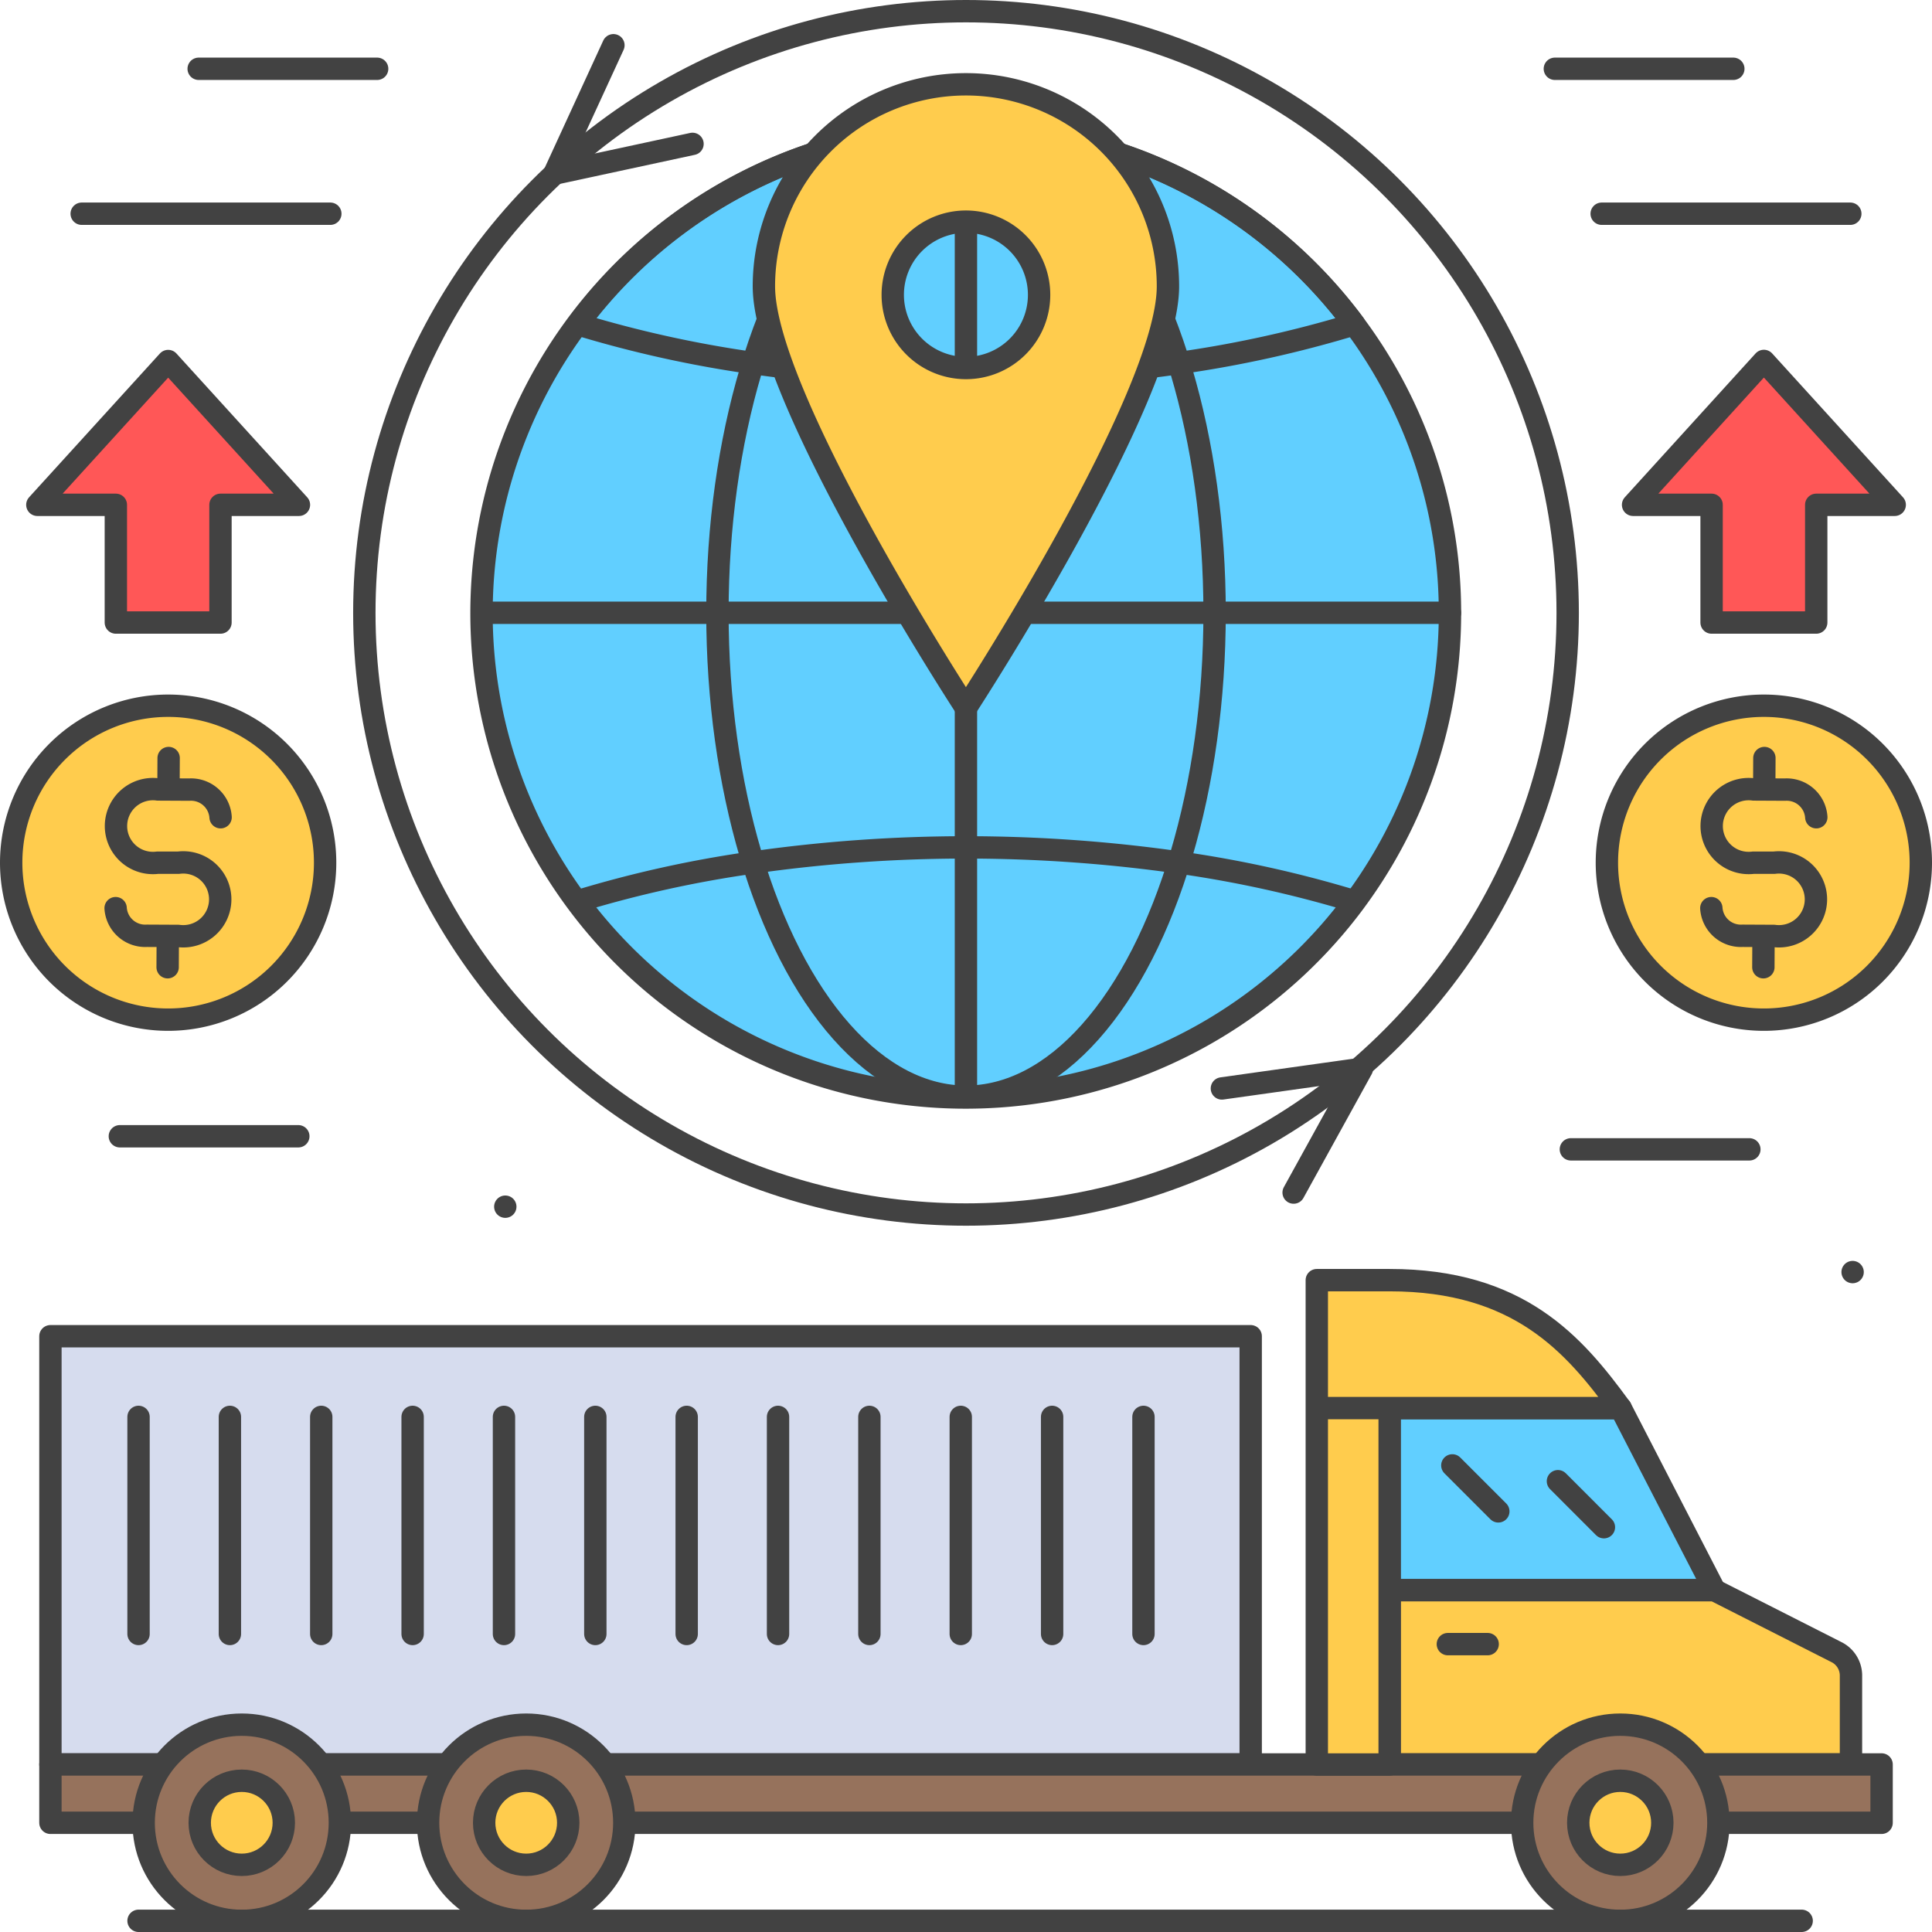 <svg xmlns="http://www.w3.org/2000/svg" width="86.393" height="86.397" viewBox="0 0 86.393 86.397"><g stroke="#424242" stroke-linecap="round" stroke-linejoin="round" transform="translate(-249.557 -249.5)"><path fill="#ffcc4d" stroke-dasharray="2054.71 82.19 1643.77 82.19" d="M257.11 281.058a7.019 7.019 0 1 0 6.985 7.053 7.017 7.017 0 0 0-6.985-7.053"/><path fill="none" d="m257.098 283.397-.007 1.4m-.031 6.555-.007 1.4m-2.326-2.642a1.325 1.325 0 0 0 1.4 1.235l1.4.007a1.652 1.652 0 1 0 .015-3.275h-.936a1.652 1.652 0 1 1 .015-3.275l1.4.007a1.324 1.324 0 0 1 1.4 1.235"/><path fill="#ff5757" d="m251.227 272.074 5.85-6.43 5.848 6.43h-3.509v5.264h-4.679v-5.264Z"/><path fill="#ffcc4d" stroke-dasharray="2054.71 82.19 1643.77 82.19" d="M328.465 281.058a7.019 7.019 0 1 0 6.985 7.053 7.017 7.017 0 0 0-6.985-7.053"/><path fill="none" d="m328.455 283.397-.007 1.4m-.032 6.555-.007 1.4m-2.327-2.642a1.324 1.324 0 0 0 1.4 1.235l1.4.007a1.652 1.652 0 1 0 .015-3.275h-.936a1.652 1.652 0 1 1 .015-3.275l1.4.007a1.325 1.325 0 0 1 1.4 1.235"/><path fill="#ff5757" d="m322.583 272.074 5.849-6.434 5.851 6.434h-3.51v5.264h-4.679v-5.264Z"/><path fill="#61cfff" stroke-dasharray="4109.43 123.28 10273.6 0" d="M314.395 276.902a21.653 21.653 0 1 1-4.279-12.9 21.55 21.55 0 0 1 4.279 12.9"/><ellipse cx="11.116" cy="21.638" fill="none" stroke-dasharray="4109.43 123.28 10273.6 0" rx="11.116" ry="21.638" transform="translate(281.638 255.265)"/><path fill="none" stroke-dasharray="4109.43 123.28 10273.6 0" d="M292.751 255.264v43.276m-21.638-21.638h43.281M310.115 264a52 52 0 0 1-7.847 1.736 67.3 67.3 0 0 1-19.029 0 52 52 0 0 1-7.847-1.736 21.63 21.63 0 0 1 34.723 0m.012 25.804a21.635 21.635 0 0 1-34.746 0 51.6 51.6 0 0 1 7.847-1.736 67.5 67.5 0 0 1 19.052 0 52 52 0 0 1 7.847 1.736"/><circle cx="26.905" cy="26.905" r="26.905" fill="none" stroke-dasharray="636.96 205.47 2075.26 0" transform="translate(265.849 250)"/><path fill="none" d="m276.987 251.523-2.642 5.743 6.179-1.332m26.88 46.894 3.052-5.535-6.26.879"/><path fill="#ffcc4d" d="M292.75 253.27a9.035 9.035 0 0 0-9.034 9.034c0 4.989 9.034 18.85 9.034 18.85s9.034-13.86 9.034-18.85a9.035 9.035 0 0 0-9.034-9.034m0 12.686a3.272 3.272 0 1 1 3.272-3.272 3.27 3.27 0 0 1-3.272 3.272"/><path fill="#d6dcee" d="M251.812 309.252h53.672v19.15h-53.672Z"/><path fill="none" stroke-dasharray="1315.02 123.28 6164.14" d="M255.752 312.859v9.707m4.085-9.707v9.707m4.085-9.707v9.707m4.086-9.707v9.707m4.085-9.707v9.707m4.085-9.707v9.707m4.085-9.707v9.707m4.085-9.707v9.707m4.085-9.707v9.707m4.086-9.707v9.707m4.085-9.707v9.707m4.085-9.707v9.707"/><path fill="#61cfff" stroke-dasharray="4109.43 123.28 10273.6 0" d="M326.227 320.607h-14.534v-8.142h10.335Z"/><path fill="#ffcc4d" stroke-dasharray="4109.43 123.28 10273.6 0" d="m331.686 323.381-5.463-2.771h-14.527v7.791h20.631v-3.976a1.17 1.17 0 0 0-.641-1.044"/><path fill="#96725c" d="M251.812 328.401h81.884v2.609h-81.884Z"/><circle cx="4.387" cy="4.387" r="4.387" fill="#96725c" stroke-dasharray="4109.43 123.28 10273.6 0" transform="translate(317.624 326.622)"/><circle cx="4.387" cy="4.387" r="4.387" fill="#96725c" stroke-dasharray="4109.43 123.28 10273.6 0" transform="translate(255.981 326.622)"/><circle cx="1.88" cy="1.88" r="1.88" fill="#ffcc4d" stroke-dasharray="2054.71 82.19 1643.77 82.19" transform="translate(258.488 329.129)"/><circle cx="1.88" cy="1.88" r="1.88" fill="#ffcc4d" stroke-dasharray="2054.71 82.19 1643.77 82.19" transform="translate(320.131 329.129)"/><circle cx="4.387" cy="4.387" r="4.387" fill="#96725c" stroke-dasharray="4109.43 123.28 10273.6 0" transform="translate(268.7 326.622)"/><circle cx="1.88" cy="1.88" r="1.88" fill="#ffcc4d" stroke-dasharray="2054.71 82.19 1643.77 82.19" transform="translate(271.207 329.129)"/><path fill="none" stroke-dasharray="4109.43 123.28 10273.6 0" d="m319.223 315.735 2.056 2.057m-6.778-2.764 2.056 2.056"/><path fill="#ffcc4d" stroke-dasharray="4109.43 123.28 10273.6 0" d="M322.026 312.465H308.44v-5.721h3.252c5.778.001 8.241 2.85 10.334 5.721m-13.586 0h3.258v15.938h-3.258Z"/><path fill="none" stroke-dasharray="4109.43 123.28 10273.6 0" d="M314.3 323.02h1.781"/><path fill="none" stroke-dasharray="883.53 123.28 410.94 184.92" d="M255.752 335.393h74.37"/><path fill="none" stroke-dasharray="143.83 123.28 10273.6 0" d="M262.897 300.31h-7.981"/><path fill="none" stroke-dasharray="61.64 123.28 10273.6 0" d="M327.783 300.895h-7.982"/><path fill="none" stroke-dasharray="0 123.28 10273.6 0" d="M332.4 306.383h-6.811m-53.437-2.924h-6.812"/><path fill="none" stroke-dasharray="61.64 123.28 10273.6 0" d="M264.328 259.057H253.21"/><path fill="none" stroke-dasharray="143.83 123.28 10273.6 0" d="M266.422 252.576h-7.981"/><path fill="none" stroke-dasharray="61.64 123.28 10273.6 0" d="M321.179 259.057h11.118"/><path fill="none" stroke-dasharray="143.83 123.28 10273.6 0" d="M319.085 252.576h7.981"/></g></svg>
